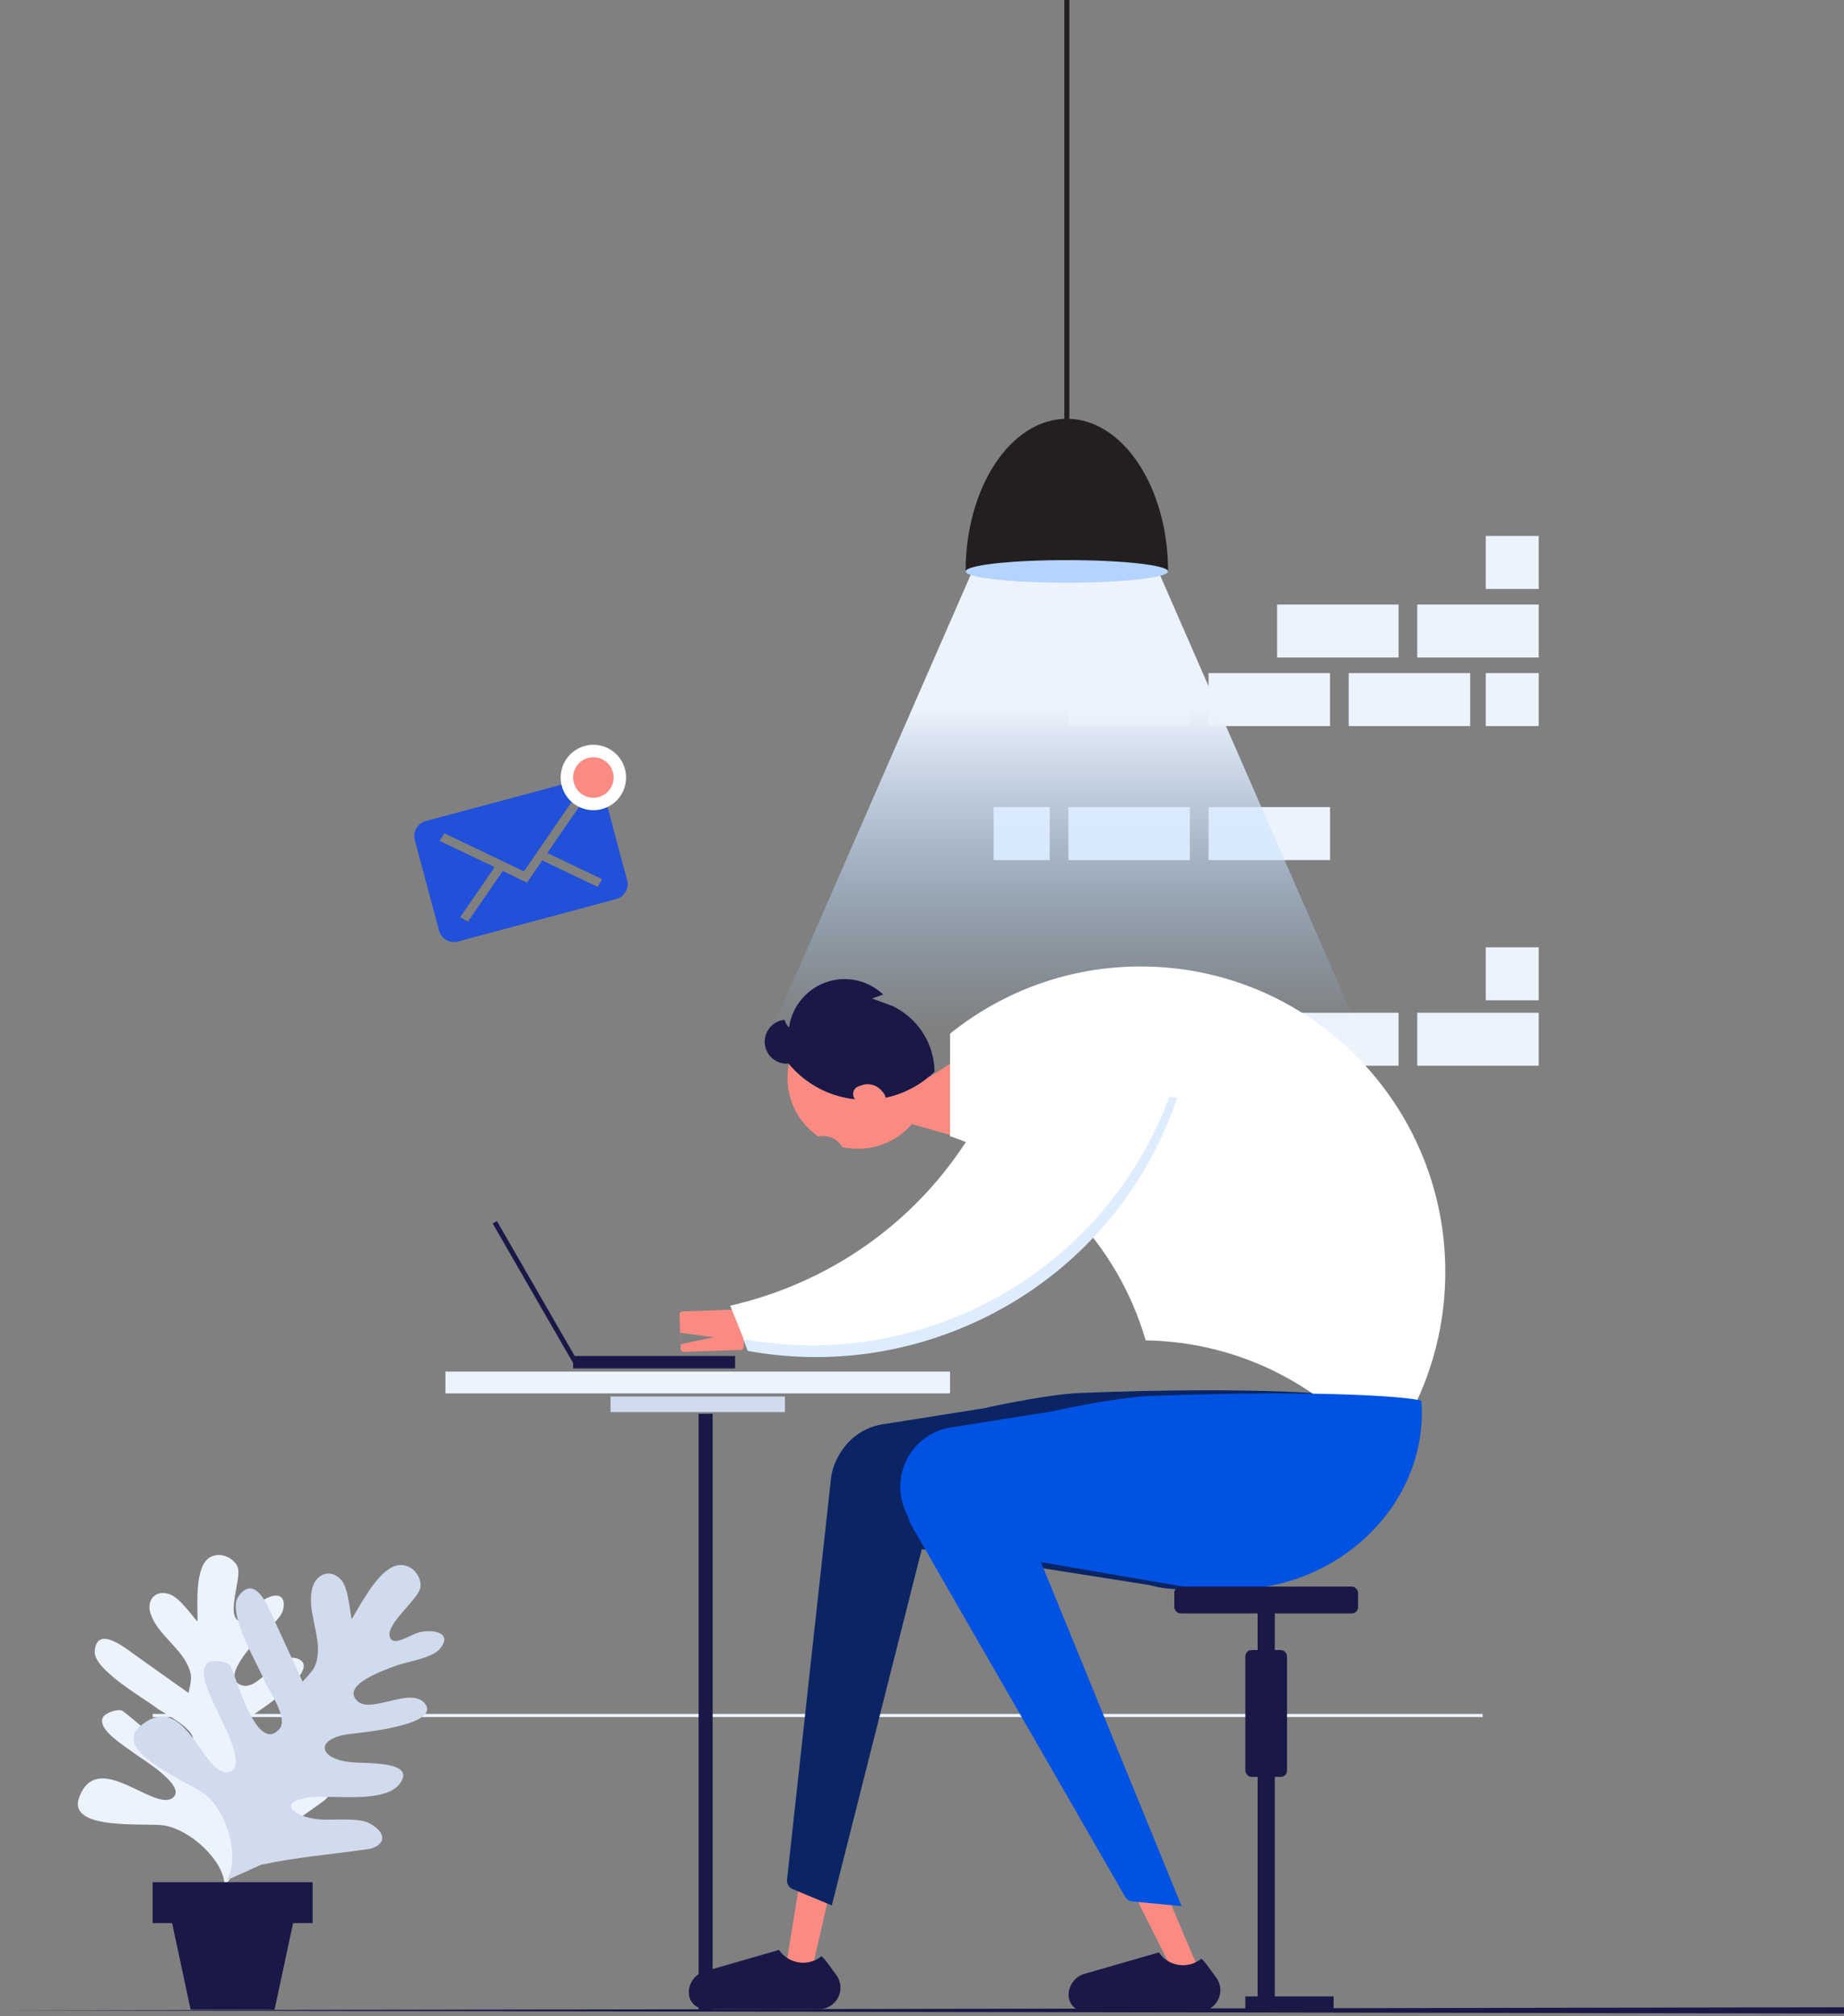 <svg height="647" width="592" xmlns="http://www.w3.org/2000/svg"><rect width="100%" height="100%" fill="#808080" stroke="none"/><linearGradient id="a" x1="50%" x2="50%" y1="100%" y2="31.273%"><stop offset="0" stop-color="#99cbff" stop-opacity="0"/><stop offset="1" stop-color="#edf3fd"/></linearGradient><g fill="none" fill-rule="evenodd"><path d="M49 550h427v1H49z" fill="#edf3fd"/><path d="M427 259h-39v17h39zm-45 0h-39v17h39zm-45 0h-18v17h18zm157 66h-39v17h39zm-45 0h-39v17h39zm-45 0h-39v17h39zm90-21h-17v17h17zm0-110h-39v17h39zm-45 0h-39v17h39zm45-22h-17v17h17zm0 44h-17v17h17zm-22 0h-39v17h39zm-45 0h-39v17h39zm-45 0h-39v17h39z" fill="#edf3fd" fill-rule="nonzero"/><path d="M122.419 180L188 330H0l65.581-150z" fill="url(#a)" transform="translate(248)"/><g transform="translate(310)"><path d="M65 183.371c0-27.054-14.55-48.985-32.5-48.985S0 156.317 0 183.37M31.694 0h1.612v134.386h-1.612z" fill="#231f20"/><ellipse cx="32.5" cy="183.371" fill="#b5d3ff" rx="32.5" ry="3.629"/></g><path d="M287.562 472.936a7.544 7.544 0 017.465 9.228l-36.571 159.621a3 3 0 01-3.484 2.278l-1.753-.333a3 3 0 01-2.401-3.428l25.593-157.736c.89-5.49 5.59-9.548 11.151-9.63z" fill="#fb8b82"/><g fill="#0b2564"><path d="M379 510c33.214 0 57.583-28.008 55.357-61.336-.074-1.115-30.022-3.93-87.474-1.667-6.39.252-16.38 1.806-29.968 4.663C336.163 490.553 356.858 510 379 510z"/><path d="M283.348 457.066l63.535-10.069 33.85 40.417c4.61 5.504 3.885 13.703-1.619 18.313a13 13 0 01-10.37 2.876l-85.394-13.454c-9.368-1.477-16.27-9.55-16.27-19.034 0-9.487 6.899-17.564 16.268-19.05z"/><path d="M287.042 458.148c8.654.81 15.013 8.482 14.203 17.136a15.738 15.738 0 01-.41 2.387l-33.783 133.774-12.545-5.215a3 3 0 01-1.831-3.097L266.75 474.7c1.11-10.132 10.143-17.5 20.292-16.55z"/></g><path d="M250.104 625.734a9.352 9.352 0 0013.64 2.01 12.007 12.007 0 011.574 1.744l3.158 4.274a6.887 6.887 0 01-5.539 10.98h-36.465a5.333 5.333 0 01-5.334-5.333 7.086 7.086 0 015.125-6.81z" fill="#191847"/><path d="M282.672 355.485l26.96-16.98-.918 26.771-27.216-7.756z" fill="#fb8b82"/><path d="M305 331.706c16.755-13.492 38.04-21.565 61.205-21.565 54.01 0 97.795 43.883 97.795 98.015 0 22.597-7.63 43.407-20.447 59.985-17.586-22.745-44.938-37.523-75.753-38.017-8.945-30.815-32.58-55.362-62.8-65.519v-32.9z" fill="#fff"/><path d="M308.76 476.596a7.53 7.53 0 0111.453 3.08l63.854 150.543a3 3 0 01-1.477 3.882l-1.617.766a3 3 0 01-3.965-1.364l-71.622-142.525a11.52 11.52 0 013.373-14.382z" fill="#fb8b82"/><path d="M396.2 509.988c33.224 0 62.384-27.035 60.157-60.327-.074-1.114-30.03-3.926-87.5-1.665-6.392.252-16.384 1.804-29.976 4.658 16.064 38.222 35.17 57.334 57.32 57.334z" fill="#0052e2"/><path d="M305.282 458.058l63.575-10.062 27.3 41.759c3.928 6.01 2.241 14.066-3.768 17.994a13 13 0 01-9.313 1.932l-77.83-13.362c-9.367-1.609-16.215-9.732-16.215-19.237 0-9.475 6.892-17.543 16.25-19.024z" fill="#0052e2"/><path d="M299.68 464.953c7.52-4.474 17.243-2.005 21.717 5.515.4.674.751 1.377 1.048 2.103l56.895 139.115-15.798-1.501a3 3 0 01-2.316-1.49l-68.174-118.404c-5.089-8.838-2.136-20.124 6.628-25.338z" fill="#0052e2"/><g fill="#191847"><path d="M372.05 626.54a9.358 9.358 0 007.745 4.101 9.32 9.32 0 005.899-2.094c.572.52 1.1 1.101 1.572 1.74l3.161 4.271a6.877 6.877 0 01-5.528 10.969h-36.496a5.328 5.328 0 01-5.327-5.328 7.075 7.075 0 015.12-6.8z"/><g transform="translate(377 509.141)"><path d="M26.747 5.48h5.507V135h-5.507z"/><path d="M22.813 131.52h28.32v4.697h-28.32z"/><rect height="8.611" rx="2" width="59"/><rect height="40.709" rx="2" width="13.373" x="22.813" y="20.354"/></g><path d="M228.783 645.359h-4.5V453.706h4.5z"/></g><path d="M262.737 364.703c-9.738-6.622-12.85-19.75-6.862-30.123 6.274-10.865 20.158-14.594 31.012-8.327 10.854 6.266 14.567 20.155 8.294 31.02-5.124 8.875-15.325 12.988-24.806 10.784a7.033 7.033 0 00-7.638-3.354z" fill="#fb8b82"/><path d="M283.541 319.154l-3.575 1.265 6.527 2.379.018.028a23.631 23.631 0 0113.503 21.102c-5.764 5.572-13.59 8.996-22.21 8.996-9.833 0-18.633-4.457-24.518-11.475l.019-.154a7.046 7.046 0 01-7.795-7.01 7.048 7.048 0 016.403-7.022c.23.953.73 1.802 1.412 2.461 1.215-8.769 8.733-15.52 17.826-15.52 4.801 0 9.163 1.882 12.39 4.95z" fill="#191847"/><path d="M276.643 348.263l-.995.344a2.615 2.615 0 00-.684 4.585l3.78 2.752a3.508 3.508 0 004.73-.555 3.75 3.75 0 00-.025-4.907l-.468-.535a5.869 5.869 0 00-6.338-1.684z" fill="#fb8b82"/><path d="M592 644.141v2l-592-1z" fill="#191847"/><path d="M196 448.141h56v5h-56z" fill="#d1dbed"/><path d="M143 440.141h162v7H143z" fill="#edf3fd"/><path d="M184 435.141h52v4h-52z" fill="#191847"/><path d="M158.168 392.618l1.355-.783 26.214 45.454-1.354.784z" fill="#191847"/><path d="M240.083 433.5c22.018 4.026 45.443 2.05 67.781-6.975 34.455-13.92 59.118-41.7 70.082-74.221l-53.942-7.412c-11.336 31.523-35.641 58.323-69.278 71.913a123.547 123.547 0 01-18.984 5.95l4.34 10.744z" fill="#deedfe"/><path d="M237.833 433.175l-18.263.638a1 1 0 01-1.035-.965l-.383-10.965a1 1 0 01.965-1.034l18.263-.638a1 1 0 011.034.964l.383 10.966a1 1 0 01-.964 1.034zm-8.753-4.033l-10.677-1.46.128 3.66 10.55-2.2z" fill="#fb8b82" fill-rule="nonzero"/><path d="M238.763 429.733c22.019 4.027 45.444 2.051 67.782-6.974 34.454-13.92 59.118-41.701 70.081-74.222l-53.942-7.412c-11.336 31.524-35.64 58.324-69.277 71.914a123.547 123.547 0 01-18.985 5.95z" fill="#fff"/><path d="M193.315 282.118l-1.436 2.488-17.805-8.493-4.883 7.131-7.795-3.734-11.172 16.258-2.488-1.436 11.062-16.067-17.613-8.383 1.436-2.488 25.6 12.228 16.055-23.39 2.488 1.436-11.062 16.067zm-56.597-18.643c-1.308.351-2.315 1.12-3.022 2.306-.706 1.187-.877 2.46-.513 3.818l7.764 28.978c.364 1.358 1.136 2.378 2.316 3.06 1.18.68 2.45.84 3.808.476l50.71-13.588c1.309-.351 2.316-1.12 3.023-2.306.706-1.187.877-2.46.513-3.818l-7.764-28.978c-.364-1.358-1.136-2.378-2.316-3.06-1.18-.68-2.45-.84-3.808-.476l-50.71 13.588z" fill="#2150d9"/><circle cx="190.5" cy="249.5" fill="#fb8b82" r="8.5" stroke="#fff" stroke-width="4"/><path d="M54.786 614.952l6.415 29.937h26.946l6.416-29.937z" fill="#191847"/><path d="M78.639 596.492c7.96-6.75 16.643-12.274 25.008-18.368 4.12-3.002 3.45-7.048-3.473-7.14-3.67-.048-10.166 4.362-13.469 5.778-6.894 2.957-14.624 1.42-5.664-4.636 5.242-3.543 19.944-8.296 20.794-15.377 1.02-8.499-11.59-.95-15.763.769-9.444 3.893-13.49-1.145-5.03-7.047 1.866-1.303 22.441-14.688 14.778-18.096-6.29-2.798-12.242 9.879-17.86 8.518-7.284-1.763 2.227-12.06 4.465-14.61 2.313-2.636 8.071-6.724 8.584-10.235.875-5.975-4.76-4.18-7.725-1.661-2.298 1.953-4.505 7.61-7.088 5.463-3.223-2.679 1.291-13.261.15-16.81-.853-2.66-5.084-5.278-8.735-3.407-5.297 2.716-4.121 15.71-4.195 20.74-2.186-2.358-5.808-7.724-9.025-8.807-4.734-1.594-7.432 2.132-6.034 6.32 2.102 6.299 9.213 10.626 11.933 16.55 1.575 3.43 1.11 4.734.226 8.84l-17.775-12.631c-2.598-1.846-11.738-9.215-12.33-.728-.402 5.812 15.47 14.841 19.64 18 2.851 2.159 12.704 6.777 11.915 10.847-1.979 10.205-20.988-9.352-22.992-9.886-1.502-.4-5.326.779-6.004 2.382-1.67 3.954 7.242 9.102 9.936 11.241 1.715 1.362 17.06 10.409 12.726 14.28-5.798 5.175-24.323-15.952-30.206-.003-4.018 10.89 21.574 8.059 27.343 9.02 8.28 1.38 19.346 11.304 19.346 19.45" fill="#edf3fd"/><path d="M83.852 598.39c11.308-2.416 22.595-3.329 33.907-4.93 5.573-.79 7.247-4.91.806-8.395-3.415-1.848-12.017-.907-15.917-1.202-8.15-.614-14.524-5.85-2.675-7.125 6.932-.745 23.425 2.02 28.252-4.197 5.793-7.461-10.327-6.582-15.222-7.02-11.07-.99-11.996-7.697-.704-9.075 2.492-.303 29.403-2.74 24.158-9.697-4.309-5.71-17.103 3.245-21.597-.788-5.828-5.23 8.95-10.206 12.503-11.498 3.668-1.333 11.396-2.338 13.875-5.374 4.221-5.17-2.086-6.258-6.3-5.353-3.267.704-8.556 4.92-9.755 1.641-1.499-4.093 8.757-11.793 9.708-15.678.713-2.911-1.766-7.442-6.254-7.48-6.512-.057-12.806 12.696-15.738 17.373-.708-3.283-1.05-10.092-3.45-12.685-3.533-3.82-8.182-1.65-9.256 2.958-1.614 6.936 2.593 14.482 1.771 21.368-.475 3.988-1.653 4.98-4.818 8.395l-9.481-20.564c-1.386-3.006-5.764-14.4-11.148-6.735-3.686 5.246 6.06 21.5 8.174 26.509 1.443 3.42 8.055 12.587 4.999 16.014-7.664 8.59-14.36-19.07-15.935-20.555-1.181-1.11-5.438-1.884-6.985-.715-3.816 2.885 1.61 12.083 2.919 15.41.832 2.118 10.076 18.132 3.808 19.63-8.383 2.004-13.732-26.889-28.326-14.834-9.966 8.232 15.645 18.143 20.508 21.878 6.98 5.36 11.708 20.091 7.072 27.725" fill="#d1dbed"/><path d="M49 617.143h51.348V604H49z" fill="#191847"/></g></svg>